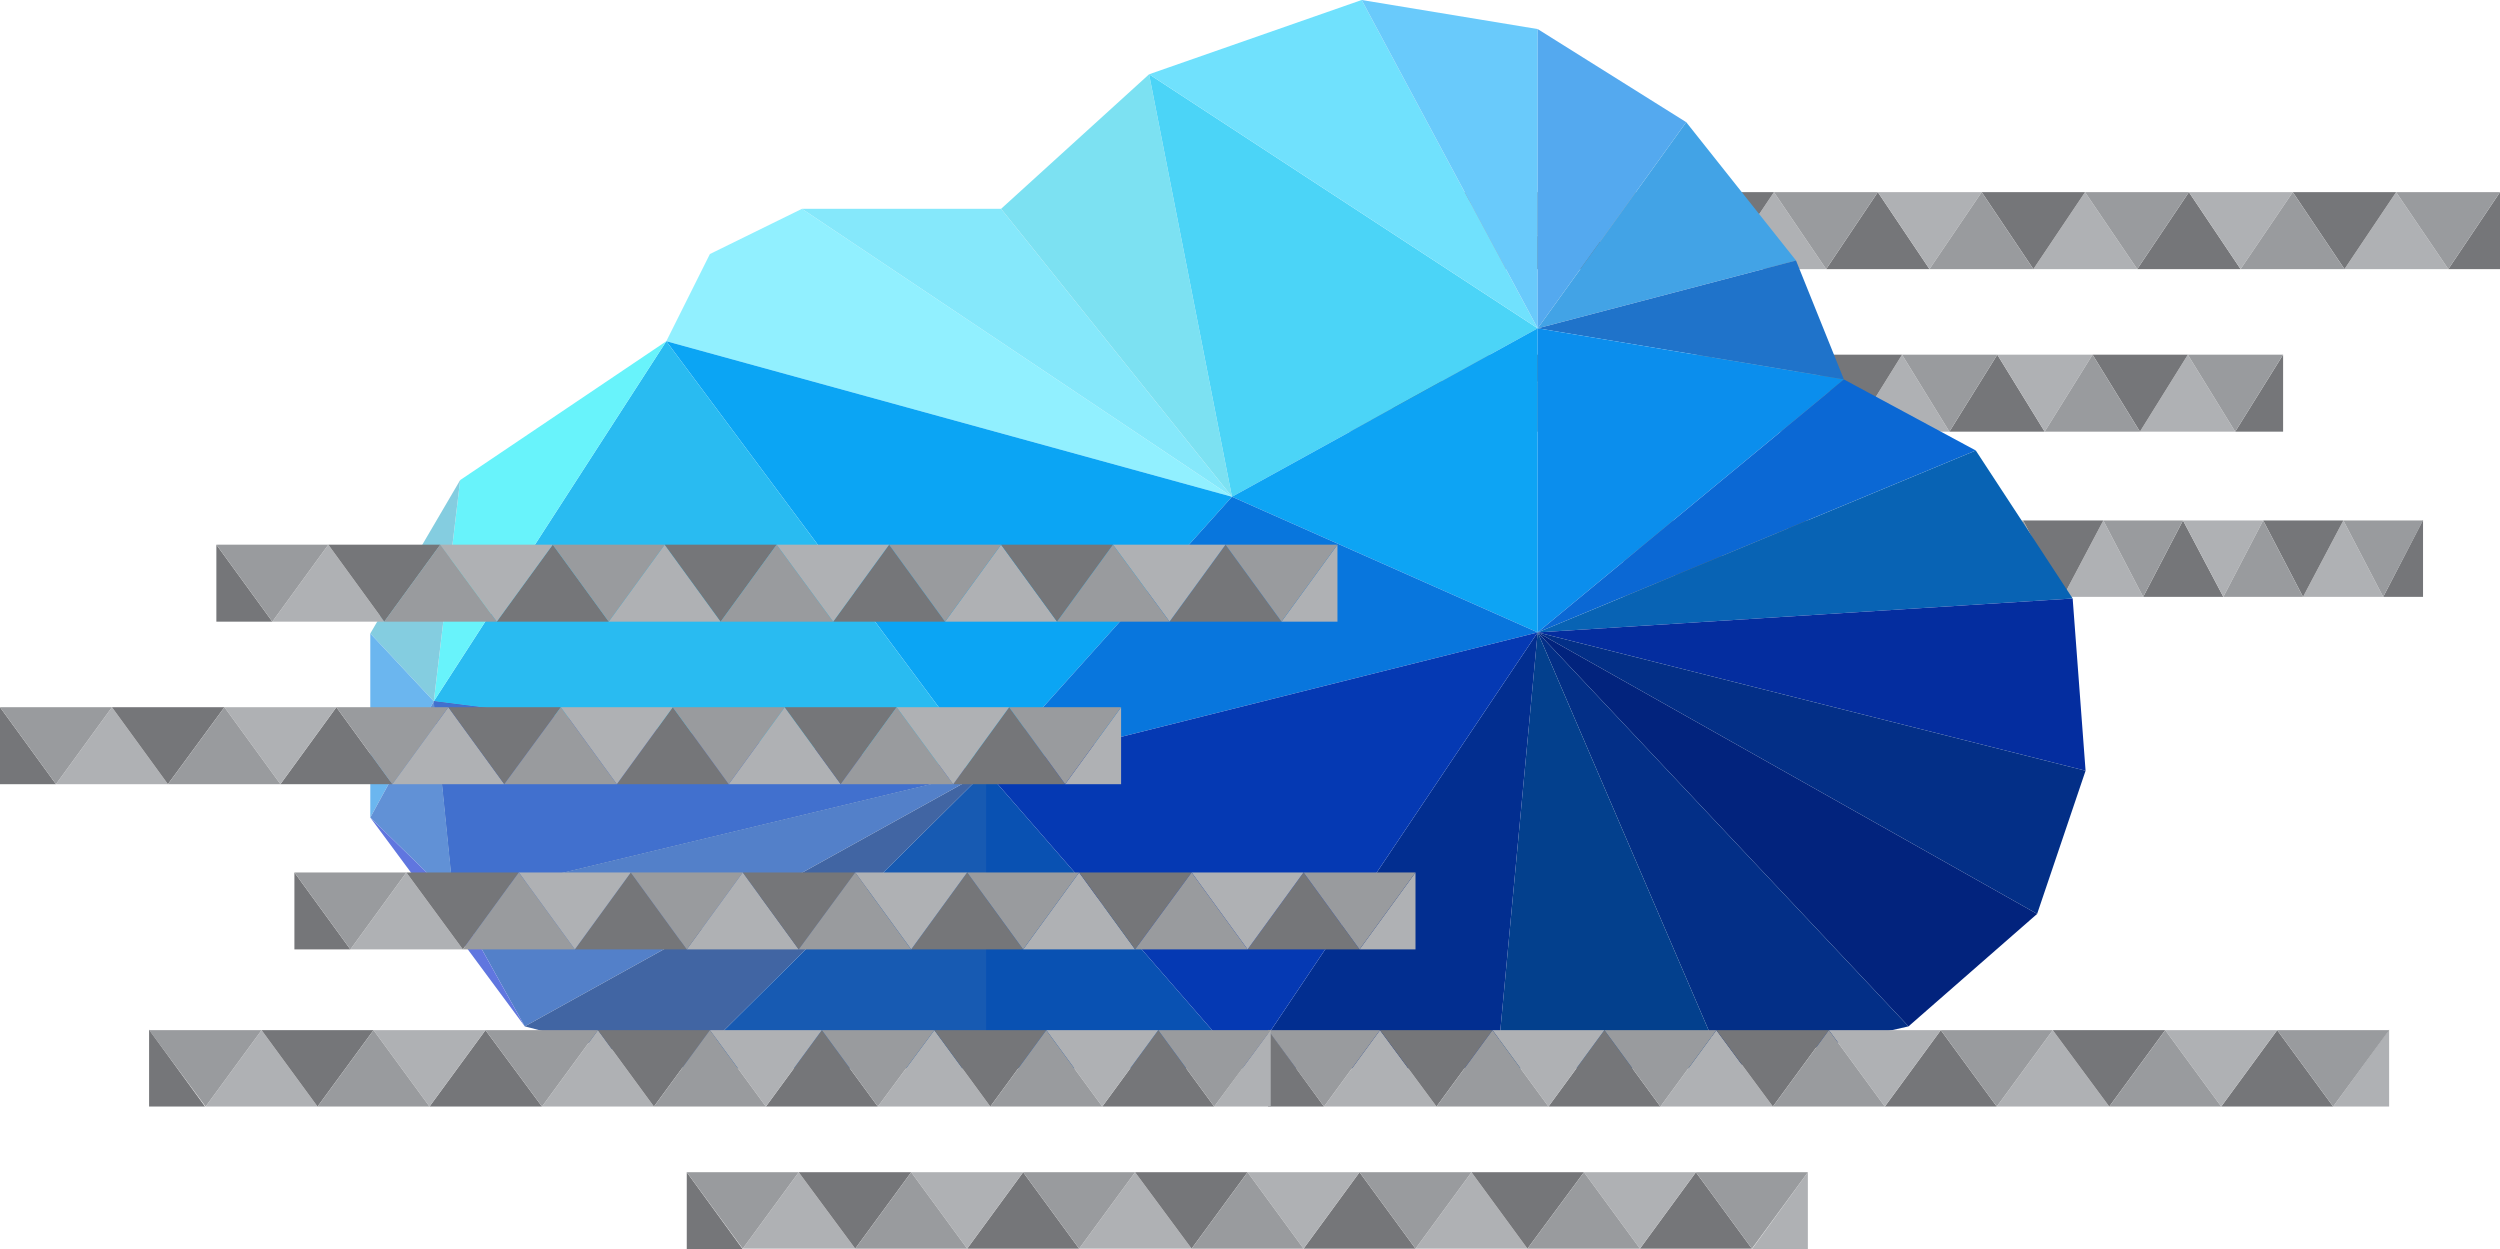 <?xml version="1.0" encoding="UTF-8"?>
<svg id="Layer_2" xmlns="http://www.w3.org/2000/svg" viewBox="0 0 46.45 23.21">
  <defs>
    <style>
      .cls-1 {
        fill: #0539b3;
      }

      .cls-2 {
        fill: #032f87;
      }

      .cls-3 {
        fill: #91f0ff;
      }

      .cls-4 {
        fill: #4165a3;
      }

      .cls-5 {
        fill: #0ba5f4;
      }

      .cls-6 {
        fill: #afb1b4;
      }

      .cls-7 {
        fill: #6bb6ef;
      }

      .cls-8 {
        fill: #02237d;
      }

      .cls-9 {
        fill: #0876dd;
      }

      .cls-10 {
        fill: #4bd4f7;
      }

      .cls-11 {
        fill: #03408d;
      }

      .cls-12 {
        fill: #175ab2;
      }

      .cls-13 {
        fill: #0951b2;
      }

      .cls-14 {
        fill: #2145a2;
      }

      .cls-15 {
        fill: #42a3e6;
      }

      .cls-16 {
        fill: #70e1fd;
      }

      .cls-17 {
        fill: #69cafb;
      }

      .cls-18 {
        fill: #29bbf1;
      }

      .cls-19 {
        fill: #1f73ca;
      }

      .cls-20 {
        fill: #0da4f4;
      }

      .cls-21 {
        fill: #0b8eed;
      }

      .cls-22 {
        fill: #022e90;
      }

      .cls-23 {
        fill: #0b68d4;
      }

      .cls-24 {
        fill: #4170ce;
      }

      .cls-25 {
        fill: #54a9ef;
      }

      .cls-26 {
        fill: #6191d6;
      }

      .cls-27 {
        fill: #757679;
      }

      .cls-28 {
        fill: #6076df;
      }

      .cls-29 {
        fill: #68f3fb;
      }

      .cls-30 {
        fill: #7ce1f2;
      }

      .cls-31 {
        fill: #85e8fb;
      }

      .cls-32 {
        fill: #84cde0;
      }

      .cls-33 {
        fill: #5380c9;
      }

      .cls-34 {
        fill: #999b9e;
      }

      .cls-35 {
        fill: #0863b4;
      }

      .cls-36 {
        fill: #042d9f;
      }
    </style>
  </defs>
  <g id="Layer_1-2" data-name="Layer_1">
    <g>
      <g>
        <g>
          <polygon class="cls-6" points="28.15 5 27.18 5 27.18 3.57 28.15 5"/>
          <polygon class="cls-27" points="28.15 5 29.11 3.57 30.07 5 28.15 5"/>
          <polygon class="cls-6" points="30.07 5 29.11 3.57 31.04 3.57 30.07 5"/>
          <polygon class="cls-34" points="27.18 3.57 29.11 3.57 28.15 5 27.18 3.57"/>
          <polygon class="cls-6" points="33.93 5 32 5 32.96 3.57 33.93 5"/>
          <polygon class="cls-27" points="32.96 3.57 32 5 31.04 3.57 32.96 3.57"/>
          <polygon class="cls-34" points="31.04 3.57 32 5 30.07 5 31.04 3.57"/>
          <polygon class="cls-27" points="33.93 5 34.89 3.57 35.85 5 33.93 5"/>
          <polygon class="cls-6" points="35.85 5 34.89 3.57 36.82 3.57 35.85 5"/>
          <polygon class="cls-34" points="32.96 3.57 34.89 3.57 33.93 5 32.96 3.57"/>
        </g>
        <g>
          <polygon class="cls-6" points="39.71 5 37.78 5 38.74 3.57 39.71 5"/>
          <polygon class="cls-27" points="38.74 3.57 37.78 5 36.82 3.57 38.74 3.57"/>
          <polygon class="cls-34" points="36.82 3.57 37.78 5 35.85 5 36.82 3.57"/>
          <polygon class="cls-27" points="39.71 5 40.67 3.57 41.63 5 39.71 5"/>
          <polygon class="cls-6" points="41.63 5 40.67 3.57 42.6 3.57 41.63 5"/>
          <polygon class="cls-34" points="38.74 3.57 40.67 3.57 39.71 5 38.74 3.57"/>
          <polygon class="cls-6" points="45.49 5 43.56 5 44.52 3.57 45.49 5"/>
          <polygon class="cls-27" points="44.52 3.57 43.56 5 42.6 3.57 44.52 3.57"/>
          <polygon class="cls-34" points="42.6 3.57 43.56 5 41.63 5 42.6 3.57"/>
          <polygon class="cls-27" points="46.45 3.57 46.45 5 45.49 5 46.45 3.57"/>
          <polygon class="cls-34" points="44.52 3.57 46.45 3.57 45.49 5 44.52 3.57"/>
        </g>
      </g>
      <g>
        <g>
          <polygon class="cls-6" points="25.6 8.02 24.71 8.02 24.71 6.59 25.6 8.02"/>
          <polygon class="cls-27" points="25.6 8.02 26.48 6.59 27.37 8.02 25.6 8.02"/>
          <polygon class="cls-6" points="27.37 8.02 26.48 6.59 28.25 6.59 27.37 8.02"/>
          <polygon class="cls-34" points="24.71 6.59 26.48 6.59 25.6 8.02 24.71 6.59"/>
          <polygon class="cls-6" points="30.91 8.02 29.14 8.02 30.02 6.59 30.91 8.02"/>
          <polygon class="cls-27" points="30.02 6.59 29.14 8.02 28.25 6.59 30.02 6.59"/>
          <polygon class="cls-34" points="28.25 6.59 29.14 8.02 27.37 8.02 28.25 6.59"/>
          <polygon class="cls-27" points="30.91 8.02 31.79 6.59 32.68 8.02 30.91 8.02"/>
          <polygon class="cls-6" points="32.68 8.02 31.79 6.59 33.56 6.59 32.68 8.02"/>
          <polygon class="cls-34" points="30.02 6.59 31.79 6.59 30.91 8.02 30.02 6.59"/>
        </g>
        <g>
          <polygon class="cls-6" points="36.22 8.02 34.45 8.02 35.34 6.59 36.22 8.02"/>
          <polygon class="cls-27" points="35.34 6.59 34.45 8.02 33.56 6.59 35.34 6.59"/>
          <polygon class="cls-34" points="33.56 6.59 34.45 8.02 32.68 8.02 33.56 6.59"/>
          <polygon class="cls-27" points="36.22 8.02 37.11 6.59 37.99 8.02 36.22 8.02"/>
          <polygon class="cls-6" points="37.99 8.02 37.11 6.59 38.88 6.59 37.99 8.02"/>
          <polygon class="cls-34" points="35.34 6.59 37.11 6.59 36.22 8.02 35.34 6.59"/>
          <polygon class="cls-6" points="41.53 8.02 39.76 8.02 40.65 6.59 41.53 8.02"/>
          <polygon class="cls-27" points="40.65 6.59 39.76 8.02 38.88 6.59 40.65 6.59"/>
          <polygon class="cls-34" points="38.88 6.59 39.76 8.02 37.99 8.02 38.88 6.59"/>
          <polygon class="cls-27" points="42.42 6.59 42.42 8.02 41.53 8.02 42.42 6.59"/>
          <polygon class="cls-34" points="40.65 6.59 42.42 6.59 41.53 8.02 40.65 6.59"/>
        </g>
      </g>
      <g>
        <g>
          <polygon class="cls-6" points="30.9 11.09 30.16 11.09 30.16 9.66 30.9 11.09"/>
          <polygon class="cls-27" points="30.9 11.09 31.65 9.67 32.39 11.09 30.9 11.09"/>
          <polygon class="cls-6" points="32.39 11.09 31.65 9.67 33.13 9.67 32.39 11.09"/>
          <polygon class="cls-34" points="30.16 9.67 31.65 9.67 30.9 11.09 30.16 9.67"/>
          <polygon class="cls-6" points="35.36 11.09 33.88 11.09 34.62 9.67 35.36 11.09"/>
          <polygon class="cls-27" points="34.62 9.67 33.88 11.09 33.13 9.67 34.62 9.67"/>
          <polygon class="cls-34" points="33.13 9.67 33.88 11.09 32.39 11.09 33.13 9.67"/>
          <polygon class="cls-27" points="35.36 11.09 36.1 9.67 36.85 11.09 35.36 11.09"/>
          <polygon class="cls-6" points="36.85 11.09 36.1 9.67 37.59 9.67 36.85 11.09"/>
          <polygon class="cls-34" points="34.62 9.67 36.1 9.67 35.36 11.09 34.62 9.67"/>
        </g>
        <g>
          <polygon class="cls-6" points="39.82 11.09 38.33 11.09 39.08 9.67 39.82 11.09"/>
          <polygon class="cls-27" points="39.08 9.67 38.33 11.09 37.59 9.67 39.08 9.67"/>
          <polygon class="cls-34" points="37.59 9.67 38.33 11.09 36.85 11.09 37.59 9.67"/>
          <polygon class="cls-27" points="39.82 11.09 40.56 9.67 41.31 11.09 39.82 11.09"/>
          <polygon class="cls-6" points="41.31 11.09 40.56 9.67 42.05 9.67 41.31 11.09"/>
          <polygon class="cls-34" points="39.08 9.67 40.56 9.67 39.82 11.09 39.08 9.67"/>
          <polygon class="cls-6" points="44.28 11.09 42.79 11.09 43.54 9.67 44.28 11.09"/>
          <polygon class="cls-27" points="43.54 9.67 42.79 11.09 42.05 9.67 43.54 9.67"/>
          <polygon class="cls-34" points="42.05 9.67 42.79 11.09 41.31 11.09 42.05 9.67"/>
          <polygon class="cls-27" points="45.02 9.66 45.02 11.09 44.28 11.09 45.02 9.66"/>
          <polygon class="cls-34" points="43.54 9.67 45.02 9.67 44.28 11.09 43.54 9.67"/>
        </g>
      </g>
      <g>
        <g>
          <polygon class="cls-6" points="32.55 23.21 33.59 23.21 33.59 21.78 32.55 23.21"/>
          <polygon class="cls-27" points="32.55 23.2 31.51 21.78 30.47 23.2 32.55 23.2"/>
          <polygon class="cls-6" points="30.47 23.2 31.51 21.78 29.43 21.78 30.47 23.2"/>
          <polygon class="cls-34" points="33.59 21.78 31.51 21.78 32.55 23.2 33.59 21.78"/>
          <polygon class="cls-6" points="26.3 23.2 28.38 23.2 27.34 21.78 26.3 23.2"/>
          <polygon class="cls-27" points="27.34 21.78 28.38 23.2 29.43 21.78 27.34 21.78"/>
          <polygon class="cls-34" points="29.43 21.78 28.38 23.2 30.47 23.2 29.43 21.78"/>
          <polygon class="cls-27" points="26.3 23.2 25.26 21.78 24.22 23.2 26.3 23.2"/>
          <polygon class="cls-6" points="24.22 23.2 25.26 21.78 23.18 21.78 24.22 23.2"/>
          <polygon class="cls-34" points="27.34 21.78 25.26 21.78 26.3 23.2 27.34 21.78"/>
        </g>
        <g>
          <polygon class="cls-6" points="20.05 23.2 22.14 23.2 21.09 21.78 20.05 23.2"/>
          <polygon class="cls-27" points="21.09 21.78 22.14 23.2 23.18 21.78 21.09 21.78"/>
          <polygon class="cls-34" points="23.18 21.78 22.14 23.2 24.22 23.2 23.18 21.78"/>
          <polygon class="cls-27" points="20.05 23.2 19.01 21.78 17.97 23.2 20.05 23.2"/>
          <polygon class="cls-6" points="17.97 23.2 19.01 21.78 16.93 21.78 17.97 23.2"/>
          <polygon class="cls-34" points="21.09 21.78 19.01 21.78 20.05 23.2 21.09 21.78"/>
          <polygon class="cls-6" points="13.8 23.2 15.89 23.2 14.84 21.78 13.8 23.2"/>
          <polygon class="cls-27" points="14.84 21.78 15.89 23.2 16.93 21.78 14.84 21.78"/>
          <polygon class="cls-34" points="16.93 21.78 15.89 23.2 17.97 23.2 16.93 21.78"/>
          <polygon class="cls-27" points="12.76 21.78 12.76 23.21 13.8 23.21 12.76 21.78"/>
          <polygon class="cls-34" points="14.84 21.78 12.76 21.78 13.8 23.2 14.84 21.78"/>
        </g>
      </g>
      <g>
        <polygon class="cls-3" points="12.38 6.34 13.19 4.72 14.9 3.88 22.89 9.23 12.38 6.34"/>
        <polygon class="cls-5" points="12.38 6.34 18.32 14.32 22.89 9.23 12.38 6.34"/>
        <polygon class="cls-18" points="12.38 6.34 18.32 14.32 8.06 13.03 12.38 6.34"/>
        <polygon class="cls-29" points="12.38 6.34 8.55 8.92 8.06 13.03 12.38 6.34"/>
        <polygon class="cls-32" points="6.88 11.77 8.55 8.92 8.06 13.03 6.88 11.77"/>
        <polygon class="cls-7" points="6.88 11.77 6.88 15.19 8.06 13.03 6.88 11.77"/>
        <polygon class="cls-14" points="8.43 16.7 18.32 14.32 8.06 13.03 8.43 16.7"/>
        <polygon class="cls-24" points="8.43 16.7 18.32 14.32 8.06 13.03 8.43 16.7"/>
        <polygon class="cls-33" points="8.43 16.7 18.32 14.32 9.75 19.07 8.43 16.7"/>
        <polygon class="cls-4" points="12.74 19.85 18.32 14.32 9.75 19.07 12.74 19.85"/>
        <polygon class="cls-12" points="12.74 19.85 18.32 14.32 18.32 19.85 12.74 19.85"/>
        <polygon class="cls-13" points="23.14 19.85 18.32 14.32 18.32 19.85 23.14 19.85"/>
        <polygon class="cls-26" points="8.43 16.7 6.88 15.19 8.06 13.03 8.43 16.7"/>
        <polygon class="cls-28" points="8.43 16.7 6.88 15.19 9.75 19.07 8.43 16.7"/>
        <polygon class="cls-31" points="18.6 3.88 14.9 3.88 22.89 9.23 18.6 3.88"/>
        <polygon class="cls-30" points="18.6 3.88 21.35 1.38 22.89 9.23 18.6 3.88"/>
        <polygon class="cls-10" points="28.57 6.1 21.35 1.38 22.89 9.23 28.57 6.1"/>
        <polygon class="cls-16" points="28.57 6.1 21.35 1.38 25.3 0 28.57 6.1"/>
        <polygon class="cls-17" points="28.57 6.1 28.57 .54 25.3 0 28.57 6.1"/>
        <polygon class="cls-25" points="28.57 6.1 28.57 .54 31.33 2.27 28.57 6.1"/>
        <polygon class="cls-15" points="28.57 6.1 33.37 4.84 31.33 2.27 28.57 6.1"/>
        <polygon class="cls-19" points="28.57 6.1 33.37 4.84 34.26 7.05 28.57 6.1"/>
        <polygon class="cls-20" points="28.57 6.1 28.57 11.75 22.89 9.23 28.57 6.1"/>
        <polygon class="cls-21" points="28.57 6.1 28.57 11.75 34.26 7.05 28.57 6.1"/>
        <polygon class="cls-23" points="36.71 8.37 28.57 11.75 34.26 7.05 36.71 8.37"/>
        <polygon class="cls-35" points="36.71 8.37 28.57 11.75 38.51 11.12 36.71 8.37"/>
        <polygon class="cls-36" points="38.75 14.32 28.57 11.75 38.51 11.12 38.75 14.32"/>
        <polygon class="cls-2" points="38.75 14.32 28.57 11.75 37.85 16.98 38.75 14.32"/>
        <polygon class="cls-8" points="35.46 19.07 28.57 11.75 37.85 16.98 35.46 19.07"/>
        <polygon class="cls-2" points="35.46 19.07 28.57 11.75 32.05 19.85 35.46 19.07"/>
        <polygon class="cls-11" points="27.81 19.85 28.57 11.75 32.05 19.85 27.81 19.85"/>
        <polygon class="cls-22" points="27.81 19.85 28.57 11.75 23.14 19.85 27.81 19.85"/>
        <polygon class="cls-9" points="18.32 14.32 28.57 11.75 22.89 9.23 18.32 14.32"/>
        <polygon class="cls-1" points="18.32 14.32 28.57 11.75 23.14 19.85 18.32 14.32"/>
      </g>
      <g>
        <g>
          <polygon class="cls-6" points="43.35 20.56 44.39 20.56 44.39 19.13 43.35 20.56"/>
          <polygon class="cls-27" points="43.35 20.56 42.31 19.14 41.27 20.56 43.35 20.56"/>
          <polygon class="cls-6" points="41.27 20.56 42.31 19.14 40.23 19.14 41.27 20.56"/>
          <polygon class="cls-34" points="44.39 19.14 42.31 19.14 43.35 20.56 44.39 19.14"/>
          <polygon class="cls-6" points="37.1 20.56 39.19 20.56 38.14 19.14 37.1 20.56"/>
          <polygon class="cls-27" points="38.14 19.14 39.19 20.56 40.23 19.14 38.14 19.14"/>
          <polygon class="cls-34" points="40.23 19.14 39.19 20.56 41.27 20.56 40.23 19.14"/>
          <polygon class="cls-27" points="37.1 20.56 36.06 19.14 35.02 20.56 37.1 20.56"/>
          <polygon class="cls-6" points="35.02 20.56 36.06 19.14 33.98 19.14 35.02 20.56"/>
          <polygon class="cls-34" points="38.14 19.14 36.06 19.14 37.1 20.56 38.14 19.14"/>
        </g>
        <g>
          <polygon class="cls-6" points="30.85 20.56 32.94 20.56 31.89 19.14 30.85 20.56"/>
          <polygon class="cls-27" points="31.89 19.14 32.94 20.56 33.98 19.14 31.89 19.14"/>
          <polygon class="cls-34" points="33.98 19.14 32.94 20.56 35.02 20.56 33.98 19.14"/>
          <polygon class="cls-27" points="30.85 20.56 29.81 19.14 28.77 20.56 30.85 20.56"/>
          <polygon class="cls-6" points="28.77 20.56 29.81 19.14 27.73 19.14 28.77 20.56"/>
          <polygon class="cls-34" points="31.89 19.14 29.81 19.14 30.85 20.56 31.89 19.14"/>
          <polygon class="cls-6" points="24.6 20.56 26.69 20.56 25.64 19.14 24.6 20.56"/>
          <polygon class="cls-27" points="25.64 19.14 26.69 20.56 27.73 19.14 25.64 19.14"/>
          <polygon class="cls-34" points="27.73 19.14 26.69 20.56 28.77 20.56 27.73 19.14"/>
          <polygon class="cls-27" points="23.56 19.13 23.56 20.56 24.6 20.56 23.56 19.13"/>
          <polygon class="cls-34" points="25.64 19.14 23.56 19.14 24.6 20.56 25.64 19.14"/>
        </g>
      </g>
      <g>
        <g>
          <polygon class="cls-6" points="22.56 20.56 23.61 20.56 23.61 19.13 22.56 20.56"/>
          <polygon class="cls-27" points="22.56 20.56 21.52 19.14 20.48 20.56 22.56 20.56"/>
          <polygon class="cls-6" points="20.48 20.56 21.52 19.14 19.44 19.14 20.48 20.56"/>
          <polygon class="cls-34" points="23.61 19.14 21.52 19.14 22.56 20.56 23.61 19.14"/>
          <polygon class="cls-6" points="16.31 20.56 18.4 20.56 17.36 19.14 16.31 20.56"/>
          <polygon class="cls-27" points="17.36 19.14 18.4 20.56 19.44 19.14 17.36 19.14"/>
          <polygon class="cls-34" points="19.44 19.14 18.4 20.56 20.48 20.56 19.44 19.14"/>
          <polygon class="cls-27" points="16.31 20.56 15.27 19.14 14.23 20.56 16.31 20.56"/>
          <polygon class="cls-6" points="14.23 20.56 15.27 19.14 13.19 19.14 14.23 20.56"/>
          <polygon class="cls-34" points="17.36 19.14 15.27 19.14 16.31 20.56 17.36 19.14"/>
        </g>
        <g>
          <polygon class="cls-6" points="10.07 20.56 12.15 20.56 11.11 19.14 10.07 20.56"/>
          <polygon class="cls-27" points="11.11 19.14 12.15 20.56 13.19 19.14 11.11 19.14"/>
          <polygon class="cls-34" points="13.19 19.14 12.15 20.56 14.23 20.56 13.19 19.14"/>
          <polygon class="cls-27" points="10.07 20.56 9.02 19.14 7.98 20.56 10.07 20.56"/>
          <polygon class="cls-6" points="7.98 20.56 9.02 19.14 6.94 19.14 7.98 20.56"/>
          <polygon class="cls-34" points="11.11 19.14 9.02 19.14 10.07 20.56 11.11 19.14"/>
          <polygon class="cls-6" points="3.82 20.56 5.9 20.56 4.86 19.14 3.82 20.56"/>
          <polygon class="cls-27" points="4.86 19.14 5.9 20.56 6.94 19.14 4.86 19.14"/>
          <polygon class="cls-34" points="6.94 19.14 5.9 20.56 7.98 20.56 6.94 19.14"/>
          <polygon class="cls-27" points="2.77 19.13 2.77 20.56 3.81 20.56 2.77 19.13"/>
          <polygon class="cls-34" points="4.86 19.14 2.77 19.14 3.82 20.56 4.86 19.14"/>
        </g>
      </g>
      <g>
        <g>
          <polygon class="cls-6" points="23.81 11.55 24.85 11.55 24.85 10.12 23.81 11.55"/>
          <polygon class="cls-27" points="23.81 11.55 22.77 10.12 21.73 11.55 23.81 11.55"/>
          <polygon class="cls-6" points="21.73 11.55 22.77 10.12 20.68 10.12 21.73 11.55"/>
          <polygon class="cls-34" points="24.85 10.12 22.77 10.12 23.81 11.55 24.85 10.12"/>
          <polygon class="cls-6" points="17.56 11.55 19.64 11.55 18.6 10.12 17.56 11.55"/>
          <polygon class="cls-27" points="18.6 10.12 19.64 11.55 20.68 10.12 18.6 10.12"/>
          <polygon class="cls-34" points="20.68 10.12 19.64 11.55 21.73 11.55 20.68 10.12"/>
          <polygon class="cls-27" points="17.56 11.55 16.52 10.12 15.48 11.55 17.56 11.55"/>
          <polygon class="cls-6" points="15.48 11.55 16.52 10.12 14.43 10.12 15.48 11.55"/>
          <polygon class="cls-34" points="18.6 10.12 16.52 10.12 17.56 11.55 18.6 10.12"/>
        </g>
        <g>
          <polygon class="cls-6" points="11.31 11.55 13.39 11.55 12.35 10.12 11.31 11.55"/>
          <polygon class="cls-27" points="12.35 10.12 13.39 11.55 14.43 10.12 12.35 10.12"/>
          <polygon class="cls-34" points="14.43 10.12 13.39 11.55 15.48 11.55 14.43 10.12"/>
          <polygon class="cls-27" points="11.31 11.55 10.27 10.12 9.23 11.55 11.31 11.55"/>
          <polygon class="cls-6" points="9.23 11.55 10.27 10.12 8.18 10.12 9.23 11.55"/>
          <polygon class="cls-34" points="12.35 10.12 10.27 10.12 11.31 11.55 12.35 10.12"/>
          <polygon class="cls-6" points="5.06 11.55 7.14 11.55 6.1 10.12 5.06 11.55"/>
          <polygon class="cls-27" points="6.1 10.12 7.14 11.55 8.18 10.12 6.1 10.12"/>
          <polygon class="cls-34" points="8.18 10.12 7.14 11.55 9.23 11.55 8.18 10.12"/>
          <polygon class="cls-27" points="4.02 10.12 4.02 11.55 5.06 11.55 4.02 10.12"/>
          <polygon class="cls-34" points="6.1 10.12 4.02 10.12 5.06 11.55 6.1 10.12"/>
        </g>
      </g>
      <g>
        <g>
          <polygon class="cls-6" points="19.79 14.57 20.83 14.57 20.83 13.14 19.79 14.57"/>
          <polygon class="cls-27" points="19.79 14.57 18.75 13.14 17.71 14.57 19.79 14.57"/>
          <polygon class="cls-6" points="17.71 14.57 18.75 13.14 16.66 13.14 17.71 14.57"/>
          <polygon class="cls-34" points="20.83 13.14 18.75 13.14 19.79 14.57 20.83 13.14"/>
          <polygon class="cls-6" points="13.54 14.57 15.62 14.57 14.58 13.14 13.54 14.57"/>
          <polygon class="cls-27" points="14.58 13.14 15.62 14.57 16.66 13.14 14.58 13.14"/>
          <polygon class="cls-34" points="16.66 13.14 15.62 14.57 17.71 14.57 16.66 13.14"/>
          <polygon class="cls-27" points="13.54 14.57 12.5 13.14 11.46 14.57 13.54 14.57"/>
          <polygon class="cls-6" points="11.46 14.57 12.5 13.14 10.42 13.14 11.46 14.57"/>
          <polygon class="cls-34" points="14.58 13.14 12.5 13.14 13.54 14.57 14.58 13.14"/>
        </g>
        <g>
          <polygon class="cls-6" points="7.29 14.57 9.37 14.57 8.33 13.14 7.29 14.57"/>
          <polygon class="cls-27" points="8.33 13.14 9.37 14.57 10.42 13.14 8.33 13.14"/>
          <polygon class="cls-34" points="10.42 13.14 9.37 14.57 11.46 14.57 10.42 13.14"/>
          <polygon class="cls-27" points="7.29 14.57 6.25 13.14 5.21 14.57 7.29 14.57"/>
          <polygon class="cls-6" points="5.21 14.57 6.25 13.14 4.17 13.14 5.21 14.57"/>
          <polygon class="cls-34" points="8.33 13.14 6.25 13.14 7.29 14.57 8.33 13.14"/>
          <polygon class="cls-6" points="1.04 14.57 3.12 14.57 2.08 13.14 1.04 14.57"/>
          <polygon class="cls-27" points="2.08 13.14 3.12 14.57 4.17 13.14 2.08 13.14"/>
          <polygon class="cls-34" points="4.17 13.14 3.12 14.57 5.21 14.57 4.17 13.14"/>
          <polygon class="cls-27" points="0 13.14 0 14.57 1.04 14.57 0 13.14"/>
          <polygon class="cls-34" points="2.08 13.14 0 13.14 1.04 14.57 2.08 13.14"/>
        </g>
      </g>
      <g>
        <g>
          <polygon class="cls-6" points="25.26 17.64 26.3 17.64 26.3 16.21 25.26 17.64"/>
          <polygon class="cls-27" points="25.26 17.64 24.22 16.21 23.18 17.64 25.26 17.64"/>
          <polygon class="cls-6" points="23.18 17.64 24.22 16.21 22.14 16.21 23.18 17.64"/>
          <polygon class="cls-34" points="26.3 16.21 24.22 16.21 25.26 17.64 26.3 16.21"/>
          <polygon class="cls-6" points="19.01 17.64 21.09 17.64 20.05 16.21 19.01 17.64"/>
          <polygon class="cls-27" points="20.05 16.21 21.09 17.64 22.14 16.21 20.05 16.21"/>
          <polygon class="cls-34" points="22.14 16.21 21.09 17.64 23.18 17.64 22.14 16.21"/>
          <polygon class="cls-27" points="19.01 17.64 17.97 16.21 16.93 17.64 19.01 17.64"/>
          <polygon class="cls-6" points="16.93 17.64 17.97 16.21 15.89 16.21 16.93 17.64"/>
          <polygon class="cls-34" points="20.05 16.21 17.97 16.21 19.01 17.64 20.05 16.21"/>
        </g>
        <g>
          <polygon class="cls-6" points="12.76 17.64 14.84 17.64 13.8 16.21 12.76 17.64"/>
          <polygon class="cls-27" points="13.8 16.21 14.84 17.64 15.89 16.21 13.8 16.21"/>
          <polygon class="cls-34" points="15.89 16.21 14.84 17.64 16.93 17.64 15.89 16.21"/>
          <polygon class="cls-27" points="12.76 17.64 11.72 16.21 10.68 17.64 12.76 17.64"/>
          <polygon class="cls-6" points="10.68 17.64 11.72 16.21 9.64 16.21 10.68 17.64"/>
          <polygon class="cls-34" points="13.8 16.21 11.72 16.21 12.76 17.64 13.8 16.21"/>
          <polygon class="cls-6" points="6.51 17.64 8.6 17.64 7.55 16.21 6.51 17.64"/>
          <polygon class="cls-27" points="7.55 16.21 8.6 17.64 9.64 16.21 7.55 16.21"/>
          <polygon class="cls-34" points="9.64 16.21 8.6 17.64 10.68 17.64 9.64 16.21"/>
          <polygon class="cls-27" points="5.47 16.21 5.47 17.64 6.51 17.64 5.47 16.21"/>
          <polygon class="cls-34" points="7.55 16.21 5.47 16.21 6.51 17.64 7.55 16.21"/>
        </g>
      </g>
    </g>
  </g>
</svg>